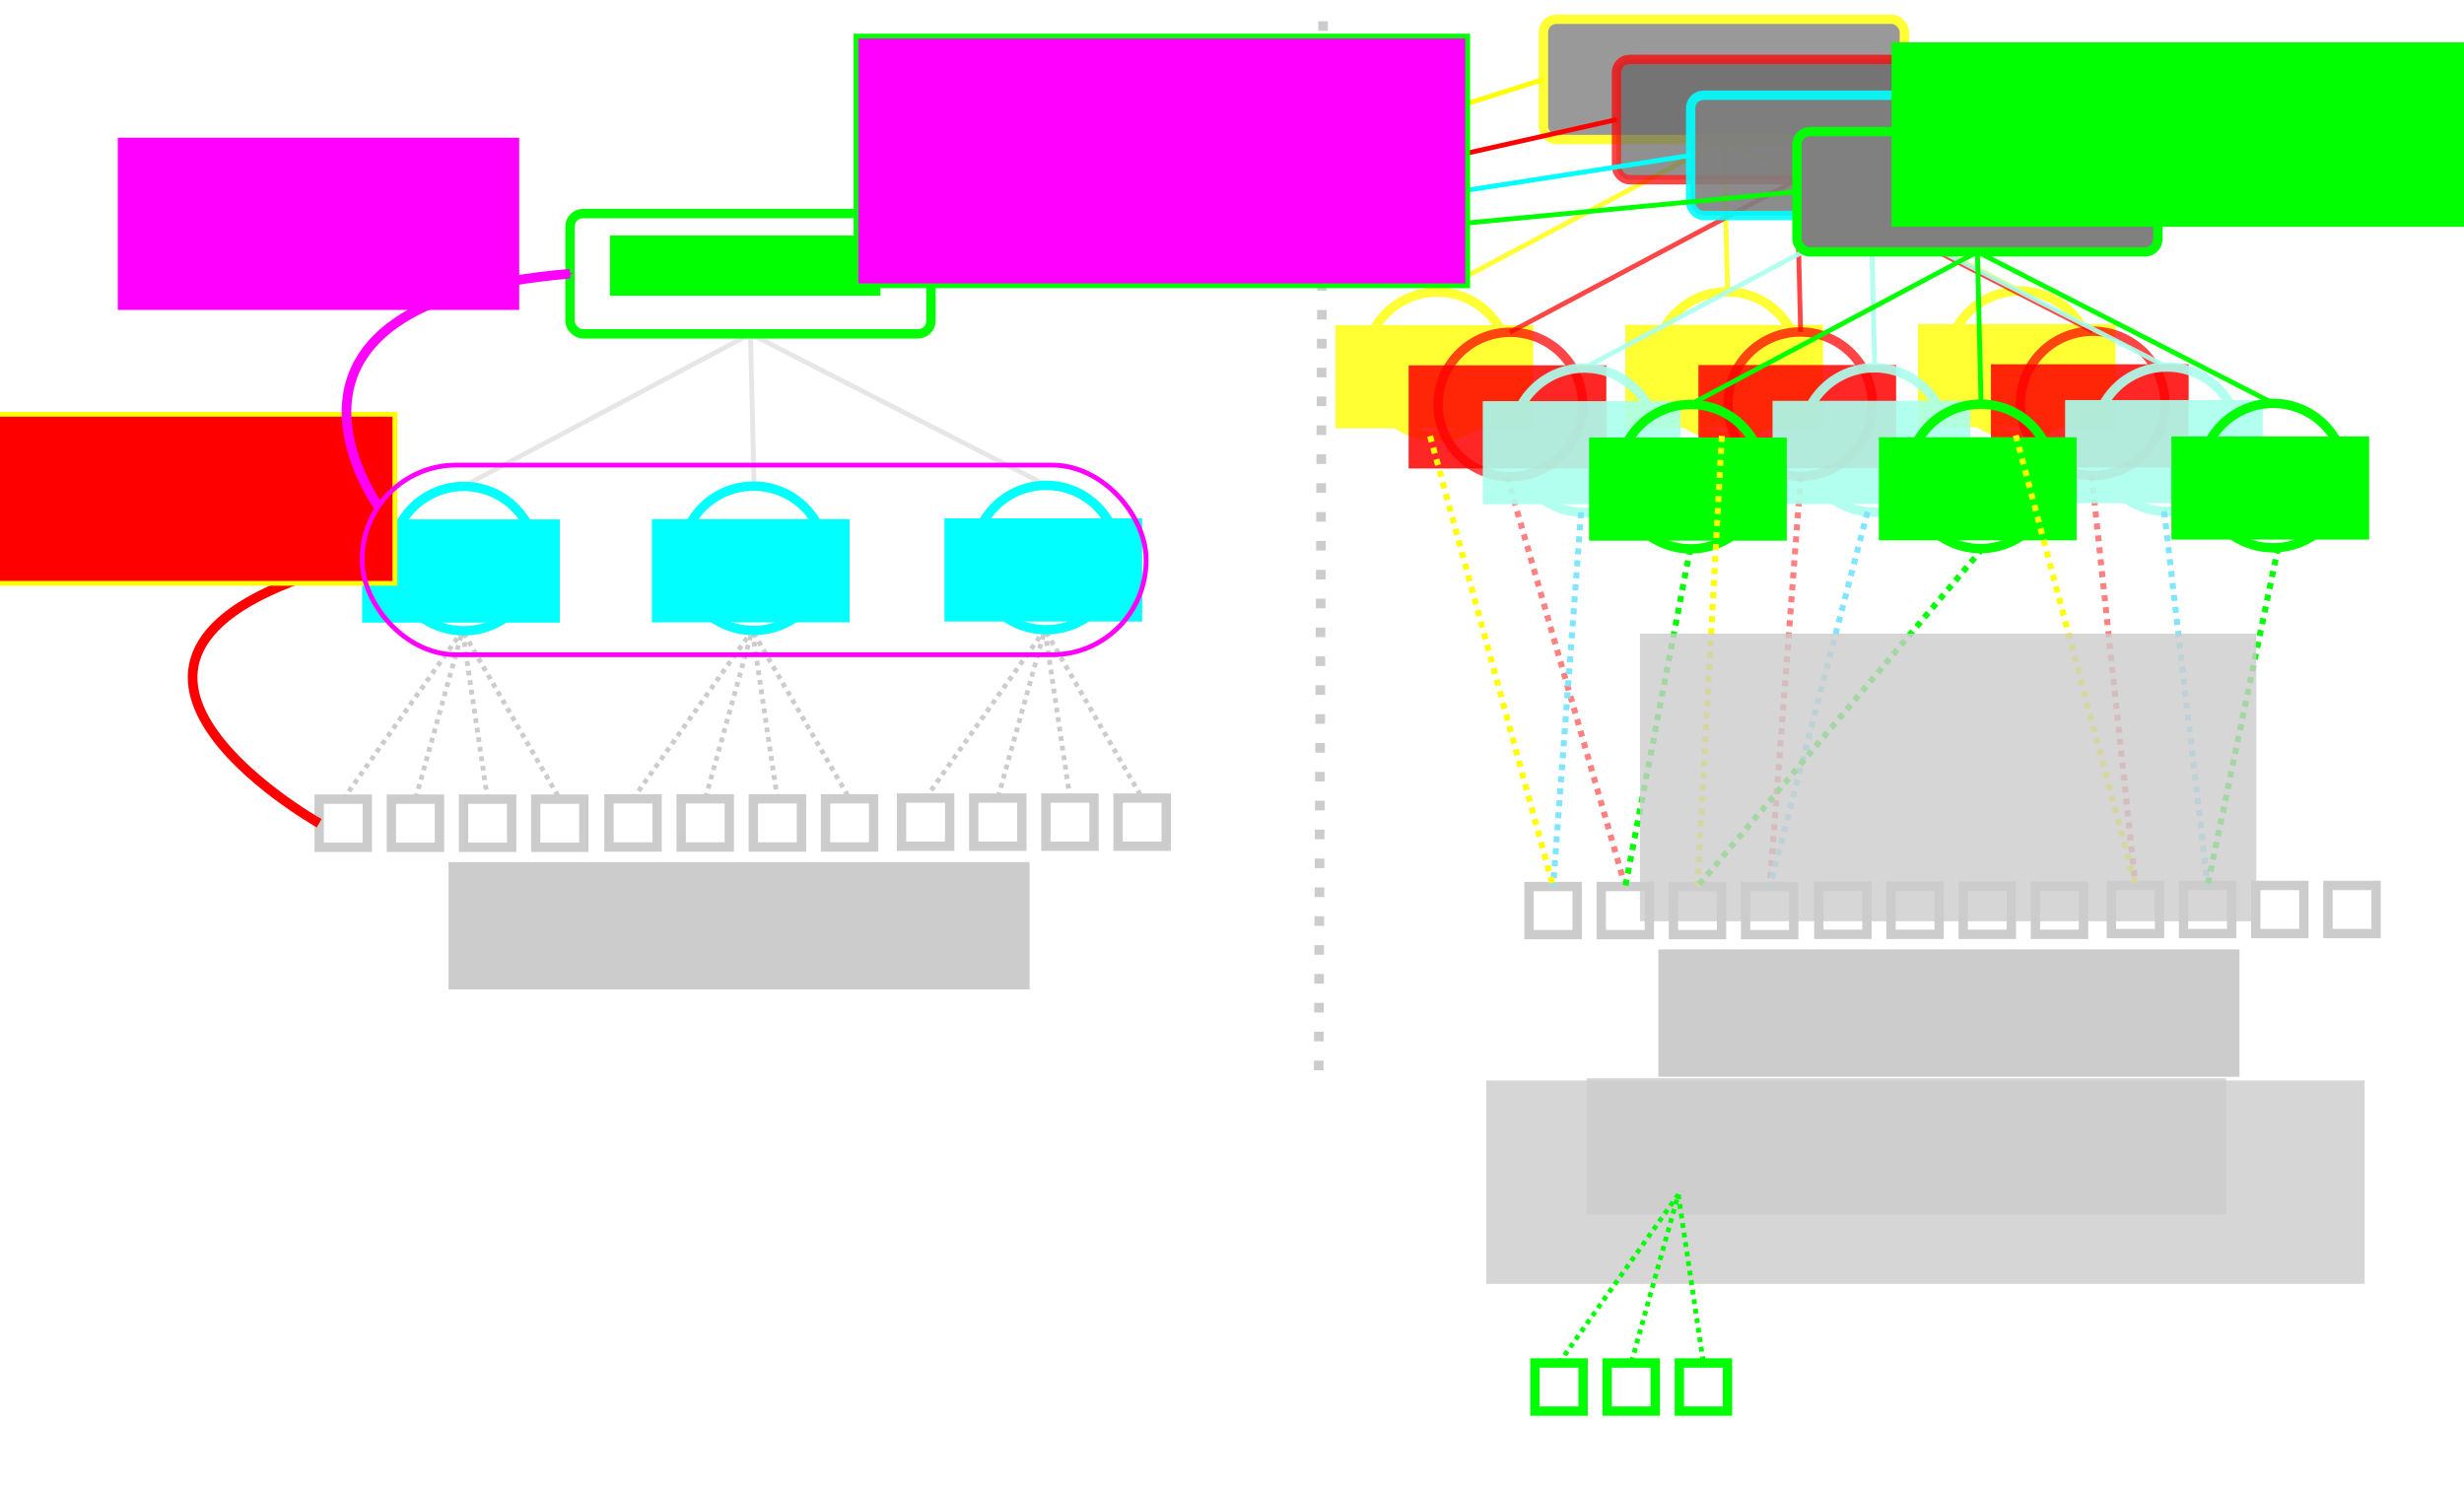 <?xml version="1.0" encoding="UTF-8" standalone="no"?>
<!-- Created with Inkscape (http://www.inkscape.org/) -->

<svg
   xmlns:dc="http://purl.org/dc/elements/1.1/"
   xmlns:cc="http://creativecommons.org/ns#"
   xmlns:rdf="http://www.w3.org/1999/02/22-rdf-syntax-ns#"
   xmlns:svg="http://www.w3.org/2000/svg"
   xmlns="http://www.w3.org/2000/svg"
   xmlns:sodipodi="http://sodipodi.sourceforge.net/DTD/sodipodi-0.dtd"
   xmlns:inkscape="http://www.inkscape.org/namespaces/inkscape"
   version="1.2"
   width="1024"
   height="620"
   id="svg2"
   inkscape:version="0.48.4 r9939"
   sodipodi:docname="HierarchicalVoxelFields3.svg">
  <sodipodi:namedview
     pagecolor="#111111"
     bordercolor="#666666"
     borderopacity="1"
     objecttolerance="10"
     gridtolerance="10"
     guidetolerance="10"
     inkscape:pageopacity="1"
     inkscape:pageshadow="2"
     inkscape:window-width="1920"
     inkscape:window-height="1025"
     id="namedview12"
     showgrid="true"
     inkscape:zoom="1.0766271"
     inkscape:cx="597.41373"
     inkscape:cy="306.54898"
     inkscape:window-x="-7"
     inkscape:window-y="510"
     inkscape:window-maximized="1"
     inkscape:current-layer="svg2"
     inkscape:snap-bbox="false"
     inkscape:snap-midpoints="true"
     inkscape:snap-nodes="true"
     inkscape:snap-grids="false"
     inkscape:snap-to-guides="false"
     inkscape:snap-smooth-nodes="true"
     inkscape:object-nodes="true"
     inkscape:object-paths="true">
    <inkscape:grid
       type="xygrid"
       id="grid2989"
       empspacing="5"
       visible="true"
       enabled="true"
       snapvisiblegridlinesonly="true" />
  </sodipodi:namedview>
  <defs
     id="defs4">
    <marker
       inkscape:stockid="Arrow1Mend"
       orient="auto"
       refY="0.0"
       refX="0.0"
       id="Arrow1Mend"
       style="overflow:visible;">
      <path
         id="path4070"
         d="M 0.0,0.0 L 5.0,-5.0 L -12.5,0.0 L 5.0,5.0 L 0.0,0.0 z "
         style="fill-rule:evenodd;stroke:#000000;stroke-width:1.0pt;"
         transform="scale(0.4) rotate(180) translate(10,0)" />
    </marker>
    <marker
       inkscape:stockid="Arrow1Mendo"
       orient="auto"
       refY="0.0"
       refX="0.0"
       id="Arrow1Mendo"
       style="overflow:visible;">
      <path
         id="path4508"
         d="M 0.0,0.0 L 5.0,-5.0 L -12.5,0.0 L 5.0,5.0 L 0.0,0.0 z "
         style="stroke:#ff0000;stroke-width:1.0pt;fill:#ff0000;fill-rule:evenodd"
         transform="scale(0.4) rotate(180) translate(10,0)" />
    </marker>
    <marker
       inkscape:stockid="Arrow1MendB"
       orient="auto"
       refY="0.0"
       refX="0.0"
       id="Arrow1MendB"
       style="overflow:visible;">
      <path
         id="path4858"
         d="M 0.0,0.0 L 5.0,-5.0 L -12.5,0.0 L 5.0,5.0 L 0.0,0.0 z "
         style="stroke:#ff00ff;stroke-width:1.0pt;fill:#ff00ff;fill-rule:evenodd"
         transform="scale(0.4) rotate(180) translate(10,0)" />
    </marker>
    <marker
       inkscape:stockid="Arrow1Mendh"
       orient="auto"
       refY="0.0"
       refX="0.0"
       id="Arrow1Mendh"
       style="overflow:visible;">
      <path
         id="path5414"
         d="M 0.0,0.0 L 5.0,-5.0 L -12.5,0.0 L 5.0,5.0 L 0.0,0.0 z "
         style="stroke:#00ff00;stroke-width:1.0pt;fill:#00ff00;fill-rule:evenodd"
         transform="scale(0.4) rotate(180) translate(10,0)" />
    </marker>
    <marker
       inkscape:stockid="Arrow1Mendh"
       orient="auto"
       refY="0"
       refX="0"
       id="Arrow1Mendh-3"
       style="overflow:visible">
      <path
         id="path5414-2"
         d="M 0,0 5,-5 -12.5,0 5,5 0,0 z"
         style="fill:#00ff00;fill-rule:evenodd;stroke:#00ff00;stroke-width:1pt"
         transform="matrix(-0.4,0,0,-0.4,-4,0)"
         inkscape:connector-curvature="0" />
    </marker>
    <marker
       inkscape:stockid="Arrow1Mendh"
       orient="auto"
       refY="0"
       refX="0"
       id="Arrow1Mendh-2"
       style="overflow:visible">
      <path
         id="path5414-4"
         d="M 0,0 5,-5 -12.5,0 5,5 0,0 z"
         style="fill:#00ff00;fill-rule:evenodd;stroke:#00ff00;stroke-width:1pt"
         transform="matrix(-0.4,0,0,-0.4,-4,0)"
         inkscape:connector-curvature="0" />
    </marker>
    <marker
       inkscape:stockid="Arrow1Mend3"
       orient="auto"
       refY="0.0"
       refX="0.0"
       id="Arrow1Mend3"
       style="overflow:visible;">
      <path
         id="path7595"
         d="M 0.0,0.0 L 5.0,-5.0 L -12.5,0.0 L 5.0,5.0 L 0.0,0.0 z "
         style="stroke:#00ffff;stroke-width:1.0pt;fill:#00ffff;fill-rule:evenodd"
         transform="scale(0.4) rotate(180) translate(10,0)" />
    </marker>
    <filter
       id="filter8439"
       inkscape:collect="always">
      <feGaussianBlur
         id="feGaussianBlur8441"
         stdDeviation="1.783"
         inkscape:collect="always" />
    </filter>
    <filter
       id="filter8443"
       inkscape:collect="always">
      <feGaussianBlur
         id="feGaussianBlur8445"
         stdDeviation="1.189"
         inkscape:collect="always" />
    </filter>
    <filter
       id="filter8462"
       inkscape:collect="always">
      <feGaussianBlur
         id="feGaussianBlur8464"
         stdDeviation="1.62"
         inkscape:collect="always" />
    </filter>
    <filter
       id="filter8481"
       inkscape:collect="always">
      <feGaussianBlur
         id="feGaussianBlur8483"
         stdDeviation="1.07"
         inkscape:collect="always" />
    </filter>
    <filter
       id="filter8765"
       inkscape:collect="always">
      <feGaussianBlur
         id="feGaussianBlur8767"
         stdDeviation="1.595"
         inkscape:collect="always" />
    </filter>
    <filter
       id="filter8858"
       inkscape:collect="always">
      <feGaussianBlur
         id="feGaussianBlur8860"
         stdDeviation="1.783"
         inkscape:collect="always" />
    </filter>
    <filter
       id="filter8862"
       inkscape:collect="always">
      <feGaussianBlur
         id="feGaussianBlur8864"
         stdDeviation="2.377"
         inkscape:collect="always" />
    </filter>
    <filter
       id="filter8977"
       inkscape:collect="always">
      <feGaussianBlur
         id="feGaussianBlur8979"
         stdDeviation="1.189"
         inkscape:collect="always" />
    </filter>
    <marker
       inkscape:stockid="Arrow1Mendf"
       orient="auto"
       refY="0.0"
       refX="0.0"
       id="Arrow1Mendf"
       style="overflow:visible;">
      <path
         id="path9212"
         d="M 0.0,0.0 L 5.0,-5.0 L -12.5,0.0 L 5.0,5.0 L 0.0,0.0 z "
         style="stroke:#ffff00;stroke-width:1.0pt;fill:#ffff00;fill-rule:evenodd"
         transform="scale(0.4) rotate(180) translate(10,0)" />
    </marker>
    <filter
       inkscape:collect="always"
       id="filter9656">
      <feGaussianBlur
         inkscape:collect="always"
         stdDeviation="2.042"
         id="feGaussianBlur9658" />
    </filter>
    <filter
       inkscape:collect="always"
       id="filter9660">
      <feGaussianBlur
         inkscape:collect="always"
         stdDeviation="1.583"
         id="feGaussianBlur9662" />
    </filter>
    <filter
       inkscape:collect="always"
       id="filter9664">
      <feGaussianBlur
         inkscape:collect="always"
         stdDeviation="1.095"
         id="feGaussianBlur9666" />
    </filter>
    <filter
       inkscape:collect="always"
       id="filter9686"
       x="-0.113"
       width="1.226"
       y="-0.031"
       height="1.062">
      <feGaussianBlur
         inkscape:collect="always"
         stdDeviation="2.403"
         id="feGaussianBlur9688" />
    </filter>
    <filter
       inkscape:collect="always"
       id="filter9690"
       x="-0.57"
       width="2.14"
       y="-0.031"
       height="1.062">
      <feGaussianBlur
         inkscape:collect="always"
         stdDeviation="2.403"
         id="feGaussianBlur9692" />
    </filter>
    <filter
       inkscape:collect="always"
       id="filter9694"
       x="-0.116"
       width="1.232"
       y="-0.031"
       height="1.062">
      <feGaussianBlur
         inkscape:collect="always"
         stdDeviation="2.403"
         id="feGaussianBlur9696" />
    </filter>
    <filter
       inkscape:collect="always"
       id="filter9767"
       x="-0.073"
       width="1.145"
       y="-0.134"
       height="1.268">
      <feGaussianBlur
         inkscape:collect="always"
         stdDeviation="1.125"
         id="feGaussianBlur9769" />
    </filter>
    <filter
       inkscape:collect="always"
       id="filter9771"
       x="-0.081"
       width="1.163"
       y="-0.134"
       height="1.268">
      <feGaussianBlur
         inkscape:collect="always"
         stdDeviation="1.125"
         id="feGaussianBlur9773" />
    </filter>
    <filter
       inkscape:collect="always"
       id="filter9775"
       x="-0.072"
       width="1.144"
       y="-0.133"
       height="1.267">
      <feGaussianBlur
         inkscape:collect="always"
         stdDeviation="1.125"
         id="feGaussianBlur9777" />
    </filter>
    <filter
       inkscape:collect="always"
       id="filter9859"
       x="-0.073"
       width="1.145"
       y="-0.134"
       height="1.268">
      <feGaussianBlur
         inkscape:collect="always"
         stdDeviation="1.125"
         id="feGaussianBlur9861" />
    </filter>
    <filter
       inkscape:collect="always"
       id="filter9863"
       x="-0.081"
       width="1.163"
       y="-0.134"
       height="1.268">
      <feGaussianBlur
         inkscape:collect="always"
         stdDeviation="1.125"
         id="feGaussianBlur9865" />
    </filter>
    <filter
       inkscape:collect="always"
       id="filter9867"
       x="-0.072"
       width="1.144"
       y="-0.133"
       height="1.267">
      <feGaussianBlur
         inkscape:collect="always"
         stdDeviation="1.125"
         id="feGaussianBlur9869" />
    </filter>
  </defs>
  <g
     style="opacity:0.8;filter:url(#filter8862)"
     transform="translate(-308.457,7.824)"
     id="g8643">
    <rect
       style="fill:#808080;stroke:#ffff00;stroke-width:3.889;stroke-miterlimit:4;stroke-opacity:1;stroke-dasharray:none;stroke-dashoffset:0"
       id="rect2985-4-6"
       y="0.169"
       x="949.884"
       ry="5.389"
       height="50"
       width="150" />
    <path
       inkscape:connector-curvature="0"
       id="path4025-4-9"
       d="m 905.568,113.569 119.316,-63.4 1.522,63.292"
       style="fill:none;stroke:#ffff00;stroke-width:2;stroke-linecap:butt;stroke-linejoin:miter;stroke-miterlimit:4;stroke-opacity:1;stroke-dasharray:none" />
    <path
       inkscape:connector-curvature="0"
       id="path4027-9-3"
       d="m 1024.884,50.169 123.029,62.97"
       style="fill:none;stroke:#ffff00;stroke-width:2;stroke-linecap:butt;stroke-linejoin:miter;stroke-miterlimit:4;stroke-opacity:1;stroke-dasharray:none" />
    <path
       inkscape:connector-curvature="0"
       style="fill:none;stroke:#ffff00;stroke-width:3.889;stroke-miterlimit:4;stroke-opacity:1;stroke-dasharray:none;stroke-dashoffset:0"
       id="path2987-1-6"
       d="m 935.757,143.583 a 30,30 0 0 1 -60,0 30,30 0 1 1 60,0 z" />
    <flowRoot
       transform="translate(772.465,-105.365)"
       style="font-size:22px;font-style:italic;font-variant:normal;font-weight:bold;font-stretch:normal;text-align:center;line-height:125%;writing-mode:lr-tb;text-anchor:middle;fill:#ffff00;font-family:Montserrat;-inkscape-font-specification:Montserrat"
       id="flowRoot2999-9-6"
       xml:space="preserve"><flowRegion
         id="flowRegion3001-7-5"><rect
           style="font-size:22px;fill:#ffff00"
           y="232.679"
           x="91.025"
           height="42.875"
           width="82.162"
           id="rect3003-8-9" /></flowRegion><flowPara
         style="font-size:22px;font-style:italic;font-variant:normal;font-weight:bold;font-stretch:normal;fill:#ffff00;font-family:Montserrat;-inkscape-font-specification:Montserrat Bold Italic"
         id="flowPara3005-0-8">SV<flowSpan
   id="flowSpan4023-2-2"
   style="font-size:65.001%;baseline-shift:sub;fill:#ffff00">o</flowSpan></flowPara></flowRoot>    <path
       inkscape:connector-curvature="0"
       style="fill:none;stroke:#ffff00;stroke-width:3.889;stroke-miterlimit:4;stroke-opacity:1;stroke-dasharray:none;stroke-dashoffset:0"
       id="path2987-3-2-0"
       d="m 1056.19,143.459 a 30,30 0 0 1 -60,0 30,30 0 1 1 60,0 z" />
    <flowRoot
       transform="translate(892.898,-105.489)"
       style="font-size:22px;font-style:italic;font-variant:normal;font-weight:bold;font-stretch:normal;text-align:center;line-height:125%;writing-mode:lr-tb;text-anchor:middle;fill:#ffff00;font-family:Montserrat;-inkscape-font-specification:Montserrat"
       id="flowRoot2999-8-1-2"
       xml:space="preserve"><flowRegion
         id="flowRegion3001-6-4-8"><rect
           style="font-size:22px;fill:#ffff00"
           y="232.679"
           x="91.025"
           height="42.875"
           width="82.162"
           id="rect3003-5-46-9" /></flowRegion><flowPara
         style="font-size:22px;font-style:italic;font-variant:normal;font-weight:bold;font-stretch:normal;fill:#ffff00;font-family:Montserrat;-inkscape-font-specification:Montserrat Bold Italic"
         id="flowPara3005-8-5-9">SV<flowSpan
   id="flowSpan4019-2-4"
   style="font-size:65.001%;baseline-shift:sub;fill:#ffff00">i</flowSpan></flowPara></flowRoot>    <path
       inkscape:connector-curvature="0"
       style="fill:none;stroke:#ffff00;stroke-width:3.889;stroke-miterlimit:4;stroke-opacity:1;stroke-dasharray:none;stroke-dashoffset:0"
       id="path2987-3-5-6-8"
       d="m 1177.77,143.138 a 30,30 0 0 1 -60,0 30,30 0 1 1 60,0 z" />
    <flowRoot
       transform="translate(1014.478,-105.81)"
       style="font-size:22px;font-style:italic;font-variant:normal;font-weight:bold;font-stretch:normal;text-align:center;line-height:125%;writing-mode:lr-tb;text-anchor:middle;fill:#ffff00;font-family:Montserrat;-inkscape-font-specification:Montserrat"
       id="flowRoot2999-8-7-7-0"
       xml:space="preserve"><flowRegion
         id="flowRegion3001-6-6-9-5"><rect
           style="font-size:22px;fill:#ffff00"
           y="232.679"
           x="91.025"
           height="42.875"
           width="82.162"
           id="rect3003-5-4-2-1" /></flowRegion><flowPara
         style="font-size:22px;font-style:italic;font-variant:normal;font-weight:bold;font-stretch:normal;fill:#ffff00;font-family:Montserrat;-inkscape-font-specification:Montserrat Bold Italic"
         id="flowPara3005-8-7-9-3">SV<flowSpan
   id="flowSpan4021-3-2"
   style="font-size:65.001%;baseline-shift:sub;fill:#ffff00">n</flowSpan></flowPara></flowRoot>  </g>
  <g
     transform="translate(0,-432.362)"
     id="layer1" />
  <flowRoot
     id="flowRoot2989"
     xml:space="preserve"
     style="font-size:18px;font-style:italic;font-variant:normal;font-weight:bold;font-stretch:normal;text-align:center;line-height:125%;writing-mode:lr-tb;text-anchor:middle;fill:none;stroke:#ffffff;stroke-width:3.889;stroke-miterlimit:4;stroke-opacity:1;stroke-dasharray:none;stroke-dashoffset:0;font-family:LMRoman10;-inkscape-font-specification:LMRoman10 Bold Italic"><flowRegion
       id="flowRegion2991"><rect
         width="61.303"
         height="41.797"
         x="58.516"
         y="215.032"
         id="rect2993" /></flowRegion><flowPara
       id="flowPara2995" /></flowRoot>  <flowRoot
     xml:space="preserve"
     id="flowRoot2991"
     style="-inkscape-font-specification:Montserrat;font-family:Montserrat;font-weight:bold;font-style:italic;font-stretch:normal;font-variant:normal;font-size:18px;text-anchor:middle;text-align:center;writing-mode:lr;line-height:125%;stroke-width:3.889;stroke-miterlimit:4;stroke-dasharray:none;stroke:#ffffff;stroke-dashoffset:0;fill-opacity:0;stroke-opacity:1;opacity:1;fill:none"><flowRegion
       id="flowRegion2993"><rect
         id="rect2995"
         width="44.584"
         height="32.509"
         x="74.306"
         y="217.818"
         style="-inkscape-font-specification:Montserrat;font-family:Montserrat" /></flowRegion><flowPara
       id="flowPara2997" /></flowRoot>  <rect
     style="fill:#00ffff;fill-opacity:0;stroke:#cccccc;stroke-width:3.889;stroke-miterlimit:4;stroke-opacity:1;stroke-dasharray:none;stroke-dashoffset:0"
     id="rect3042"
     width="20"
     height="20"
     x="132.646"
     y="332.166"
     ry="5.389"
     rx="0" />
  <rect
     style="fill:#00ffff;fill-opacity:0;stroke:#cccccc;stroke-width:3.889;stroke-miterlimit:4;stroke-opacity:1;stroke-dasharray:none;stroke-dashoffset:0"
     id="rect3042-3"
     width="20"
     height="20"
     x="162.646"
     y="332.166"
     ry="5.389"
     rx="0" />
  <rect
     style="fill:#00ffff;fill-opacity:0;stroke:#cccccc;stroke-width:3.889;stroke-miterlimit:4;stroke-opacity:1;stroke-dasharray:none;stroke-dashoffset:0"
     id="rect3042-1"
     width="20"
     height="20"
     x="192.646"
     y="332.166"
     ry="5.389"
     rx="0" />
  <rect
     style="fill:#00ffff;fill-opacity:0;stroke:#cccccc;stroke-width:3.889;stroke-miterlimit:4;stroke-opacity:1;stroke-dasharray:none;stroke-dashoffset:0"
     id="rect3042-3-5"
     width="20"
     height="20"
     x="222.646"
     y="332.166"
     ry="5.389"
     rx="0" />
  <path
     style="fill:none;stroke:#cccccc;stroke-width:2;stroke-linecap:butt;stroke-linejoin:miter;stroke-miterlimit:4;stroke-opacity:1;stroke-dasharray:2, 2;stroke-dashoffset:0"
     d="M 142.646,332.166 192.211,262.164 172.646,332.166"
     id="path3085"
     inkscape:connector-curvature="0" />
  <path
     style="fill:none;stroke:#cccccc;stroke-width:2;stroke-linecap:butt;stroke-linejoin:miter;stroke-miterlimit:4;stroke-opacity:1;stroke-dasharray:2, 2;stroke-dashoffset:0"
     d="M 202.646,332.166 192.211,262.164 232.646,332.166"
     id="path3087"
     inkscape:connector-curvature="0"
     sodipodi:nodetypes="ccc" />
  <rect
     style="fill:#00ffff;fill-opacity:0;stroke:#cccccc;stroke-width:3.889;stroke-miterlimit:4;stroke-opacity:1;stroke-dasharray:none;stroke-dashoffset:0"
     id="rect3042-7"
     width="20"
     height="20"
     x="253.079"
     y="332.043"
     ry="5.389"
     rx="0" />
  <rect
     style="fill:#00ffff;fill-opacity:0;stroke:#cccccc;stroke-width:3.889;stroke-miterlimit:4;stroke-opacity:1;stroke-dasharray:none;stroke-dashoffset:0"
     id="rect3042-3-0"
     width="20"
     height="20"
     x="283.079"
     y="332.043"
     ry="5.389"
     rx="0" />
  <rect
     style="fill:#00ffff;fill-opacity:0;stroke:#cccccc;stroke-width:3.889;stroke-miterlimit:4;stroke-opacity:1;stroke-dasharray:none;stroke-dashoffset:0"
     id="rect3042-1-8"
     width="20"
     height="20"
     x="313.079"
     y="332.043"
     ry="5.389"
     rx="0" />
  <rect
     style="fill:#00ffff;fill-opacity:0;stroke:#cccccc;stroke-width:3.889;stroke-miterlimit:4;stroke-opacity:1;stroke-dasharray:none;stroke-dashoffset:0"
     id="rect4529"
     width="20"
     height="20"
     x="343.079"
     y="332.043"
     ry="5.389"
     rx="0" />
  <path
     style="fill:none;stroke:#cccccc;stroke-width:2;stroke-linecap:butt;stroke-linejoin:miter;stroke-miterlimit:4;stroke-opacity:1;stroke-dasharray:2, 2;stroke-dashoffset:0"
     d="m 263.079,332.043 49.565,-70.003 -19.565,70.003"
     id="path3085-7"
     inkscape:connector-curvature="0" />
  <path
     style="fill:none;stroke:#cccccc;stroke-width:2;stroke-linecap:butt;stroke-linejoin:miter;stroke-miterlimit:4;stroke-opacity:1;stroke-dasharray:2, 2;stroke-dashoffset:0"
     d="m 323.079,332.043 -10.435,-70.003 40.435,70.003"
     id="path3087-9"
     inkscape:connector-curvature="0"
     sodipodi:nodetypes="ccc" />
  <rect
     style="fill:#00ffff;fill-opacity:0;stroke:#cccccc;stroke-width:3.889;stroke-miterlimit:4;stroke-opacity:1;stroke-dasharray:none;stroke-dashoffset:0"
     id="rect3042-7-5"
     width="20"
     height="20"
     x="374.659"
     y="331.722"
     ry="5.389"
     rx="0" />
  <rect
     style="fill:#00ffff;fill-opacity:0;stroke:#cccccc;stroke-width:3.889;stroke-miterlimit:4;stroke-opacity:1;stroke-dasharray:none;stroke-dashoffset:0"
     id="rect3042-3-0-3"
     width="20"
     height="20"
     x="404.659"
     y="331.722"
     ry="5.389"
     rx="0" />
  <rect
     style="fill:#00ffff;fill-opacity:0;stroke:#cccccc;stroke-width:3.889;stroke-miterlimit:4;stroke-opacity:1;stroke-dasharray:none;stroke-dashoffset:0"
     id="rect3042-1-8-0"
     width="20"
     height="20"
     x="434.659"
     y="331.722"
     ry="5.389"
     rx="0" />
  <rect
     style="fill:#00ffff;fill-opacity:0;stroke:#cccccc;stroke-width:3.889;stroke-miterlimit:4;stroke-opacity:1;stroke-dasharray:none;stroke-dashoffset:0"
     id="rect3042-3-5-2"
     width="20"
     height="20"
     x="464.659"
     y="331.722"
     ry="5.389"
     rx="0" />
  <path
     style="fill:none;stroke:#cccccc;stroke-width:2;stroke-linecap:butt;stroke-linejoin:miter;stroke-miterlimit:4;stroke-opacity:1;stroke-dasharray:2, 2;stroke-dashoffset:0"
     d="m 384.659,331.722 49.565,-70.003 -19.565,70.003"
     id="path3085-7-6"
     inkscape:connector-curvature="0" />
  <path
     style="fill:none;stroke:#cccccc;stroke-width:2;stroke-linecap:butt;stroke-linejoin:miter;stroke-miterlimit:4;stroke-opacity:1;stroke-dasharray:2, 2;stroke-dashoffset:0"
     d="m 444.659,331.722 -10.435,-70.003 40.435,70.003"
     id="path3087-9-1"
     inkscape:connector-curvature="0"
     sodipodi:nodetypes="ccc" />
  <path
     style="fill:none;stroke:#e6e6e6;stroke-width:2;stroke-linecap:butt;stroke-linejoin:miter;stroke-miterlimit:4;stroke-opacity:1;stroke-dasharray:none"
     d="m 192.567,202.16 119.316,-63.4 1.522,63.292"
     id="path4025"
     inkscape:connector-curvature="0" />
  <path
     style="fill:none;stroke:#e6e6e6;stroke-width:2;stroke-linecap:butt;stroke-linejoin:miter;stroke-miterlimit:4;stroke-opacity:1;stroke-dasharray:none"
     d="m 311.883,138.76 123.029,62.97"
     id="path4027"
     inkscape:connector-curvature="0" />
  <rect
     width="150"
     height="50"
     ry="5.389"
     x="236.883"
     y="88.76"
     id="rect2985"
     style="fill:none;stroke:#00ff00;stroke-width:3.889;stroke-miterlimit:4;stroke-opacity:1;stroke-dasharray:none;stroke-dashoffset:0" />
  <path
     d="m 222.757,232.174 a 30,30 0 0 1 -60,0 30,30 0 1 1 60,0 z"
     id="path2987"
     style="fill:none;stroke:#00ffff;stroke-width:3.889;stroke-miterlimit:4;stroke-opacity:1;stroke-dasharray:none;stroke-dashoffset:0"
     inkscape:connector-curvature="0" />
  <flowRoot
     xml:space="preserve"
     id="flowRoot2999"
     style="font-size:22px;font-style:italic;font-variant:normal;font-weight:bold;font-stretch:normal;text-align:center;line-height:125%;writing-mode:lr-tb;text-anchor:middle;fill:#00ffff;stroke:none;font-family:Montserrat;-inkscape-font-specification:Montserrat"
     transform="translate(59.464,-16.774)"><flowRegion
       id="flowRegion3001"><rect
         id="rect3003"
         width="82.162"
         height="42.875"
         x="91.025"
         y="232.679"
         style="font-size:22px;fill:#00ffff;stroke:none" /></flowRegion><flowPara
       id="flowPara3005"
       style="font-size:22px;font-style:italic;font-variant:normal;font-weight:bold;font-stretch:normal;fill:#00ffff;font-family:Montserrat;-inkscape-font-specification:Montserrat Bold Italic">SV<flowSpan
   style="font-size:65.001%;baseline-shift:sub"
   id="flowSpan4023">o</flowSpan></flowPara></flowRoot>  <path
     d="m 343.19,232.051 a 30,30 0 0 1 -60,0 30,30 0 1 1 60,0 z"
     id="path2987-3"
     style="fill:none;stroke:#00ffff;stroke-width:3.889;stroke-miterlimit:4;stroke-opacity:1;stroke-dasharray:none;stroke-dashoffset:0"
     inkscape:connector-curvature="0" />
  <flowRoot
     xml:space="preserve"
     id="flowRoot2999-8"
     style="font-size:22px;font-style:italic;font-variant:normal;font-weight:bold;font-stretch:normal;text-align:center;line-height:125%;writing-mode:lr-tb;text-anchor:middle;fill:#00ffff;stroke:none;font-family:Montserrat;-inkscape-font-specification:Montserrat"
     transform="translate(179.897,-16.897)"><flowRegion
       id="flowRegion3001-6"><rect
         id="rect3003-5"
         width="82.162"
         height="42.875"
         x="91.025"
         y="232.679"
         style="font-size:22px;fill:#00ffff;stroke:none" /></flowRegion><flowPara
       id="flowPara3005-8"
       style="font-size:22px;font-style:italic;font-variant:normal;font-weight:bold;font-stretch:normal;fill:#00ffff;font-family:Montserrat;-inkscape-font-specification:Montserrat Bold Italic">SV<flowSpan
   style="font-size:65.001%;baseline-shift:sub;fill:#00ffff"
   id="flowSpan4019">i</flowSpan></flowPara></flowRoot>  <path
     d="m 464.77,231.73 a 30,30 0 0 1 -60,0 30,30 0 1 1 60,0 z"
     id="path2987-3-5"
     style="fill:none;stroke:#00ffff;stroke-width:3.889;stroke-miterlimit:4;stroke-opacity:1;stroke-dasharray:none;stroke-dashoffset:0"
     inkscape:connector-curvature="0" />
  <flowRoot
     xml:space="preserve"
     id="flowRoot2999-8-7"
     style="font-size:22px;font-style:italic;font-variant:normal;font-weight:bold;font-stretch:normal;text-align:center;line-height:125%;writing-mode:lr-tb;text-anchor:middle;fill:#00ffff;stroke:none;font-family:Montserrat;-inkscape-font-specification:Montserrat"
     transform="translate(301.477,-17.218)"><flowRegion
       id="flowRegion3001-6-6"><rect
         id="rect3003-5-4"
         width="82.162"
         height="42.875"
         x="91.025"
         y="232.679"
         style="font-size:22px;fill:#00ffff;stroke:none" /></flowRegion><flowPara
       id="flowPara3005-8-7"
       style="font-size:22px;font-style:italic;font-variant:normal;font-weight:bold;font-stretch:normal;fill:#00ffff;font-family:Montserrat;-inkscape-font-specification:Montserrat Bold Italic">SV<flowSpan
   style="font-size:65.001%;baseline-shift:sub"
   id="flowSpan9912">j</flowSpan></flowPara></flowRoot>  <flowRoot
     xml:space="preserve"
     id="flowRoot4029"
     style="font-size:22px;font-style:italic;font-variant:normal;font-weight:bold;font-stretch:normal;text-align:center;line-height:125%;writing-mode:lr-tb;text-anchor:middle;fill:#00ff00;fill-opacity:1;stroke:none;font-family:Montserrat;-inkscape-font-specification:Montserrat Bold Italic"
     transform="translate(98.85,9.166)"><flowRegion
       id="flowRegion4031"><rect
         id="rect4033"
         width="112.388"
         height="25.078"
         x="154.65"
         y="88.711"
         style="fill:#00ff00;fill-opacity:1;stroke:none" /></flowRegion><flowPara
       id="flowPara4035"
       style="fill:#00ff00;fill-opacity:1;stroke:none">Tracker<flowSpan
   style="font-size:65.001%;baseline-shift:sub"
   id="flowSpan4037">k</flowSpan></flowPara></flowRoot>  <flowRoot
     xml:space="preserve"
     id="flowRoot4039"
     style="font-size:22px;font-style:italic;font-variant:normal;font-weight:bold;font-stretch:normal;text-align:center;line-height:125%;writing-mode:lr-tb;text-anchor:middle;fill:#cccccc;fill-opacity:1;stroke:none;font-family:Open Sans;-inkscape-font-specification:Open Sans Bold Italic"
     transform="translate(70.299,5.814)"><flowRegion
       id="flowRegion4041"><rect
         id="rect4043"
         width="241.495"
         height="52.943"
         x="116.103"
         y="352.498"
         style="font-style:italic;font-variant:normal;font-weight:bold;font-stretch:normal;fill:#cccccc;font-family:Open Sans;-inkscape-font-specification:Open Sans Bold Italic" /></flowRegion><flowPara
       id="flowPara4047">Observed Voxels t<flowSpan
   style="font-size:65.001%;baseline-shift:sub;fill:#cccccc"
   id="flowSpan4049">0</flowSpan></flowPara></flowRoot>  <path
     style="fill:none;stroke:#ff0000;stroke-width:4;stroke-linecap:butt;stroke-linejoin:miter;stroke-miterlimit:4;stroke-opacity:1;stroke-dasharray:none;marker-end:url(#Arrow1Mendo)"
     d="m 132.646,342.166 c 0,0 -129.497,-73.011 17.882,-109.444"
     id="path4055"
     inkscape:connector-curvature="0"
     sodipodi:nodetypes="cc" />
  <flowRoot
     transform="translate(-430.921,-76.727)"
     style="font-size:22px;font-style:italic;font-variant:normal;font-weight:bold;font-stretch:normal;text-align:center;line-height:125%;writing-mode:lr-tb;text-anchor:middle;fill:#ff0000;fill-opacity:1;stroke:#ffff00;stroke-width:2;stroke-miterlimit:4;stroke-opacity:1;stroke-dasharray:none;stroke-dashoffset:0;font-family:Open Sans;-inkscape-font-specification:Open Sans Bold Italic"
     id="flowRoot4637"
     xml:space="preserve"><flowRegion
       id="flowRegion4639"><rect
         style="fill:#ff0000"
         y="248.919"
         x="420.996"
         height="70.275"
         width="174.047"
         id="rect4641" /></flowRegion><flowPara
       style="fill:#ff0000;stroke:none"
       id="flowPara4643">Supervoxel</flowPara><flowPara
       style="fill:#ff0000;stroke:none"
       id="flowPara4645">Segmentation</flowPara></flowRoot>  <rect
     ry="39.078"
     y="193.315"
     x="150.527"
     height="78.814"
     width="325.763"
     id="rect4653"
     style="fill:none;stroke:#ff00ff;stroke-width:2;stroke-miterlimit:4;stroke-opacity:1;stroke-dasharray:none;stroke-dashoffset:0" />
  <flowRoot
     transform="translate(-309.657,-106.302)"
     style="font-size:22px;font-style:italic;font-variant:normal;font-weight:bold;font-stretch:normal;text-align:center;line-height:125%;writing-mode:lr-tb;text-anchor:middle;fill:#ff00ff;stroke:none;font-family:Open Sans;-inkscape-font-specification:Open Sans Bold Italic"
     id="flowRoot4655"
     xml:space="preserve"><flowRegion
       id="flowRegion4657"><rect
         style="fill:#ff00ff;stroke:none"
         y="163.538"
         x="358.602"
         height="71.589"
         width="166.822"
         id="rect4659" /></flowRegion><flowPara
       id="flowPara4661">LCCP Initializes k Trackers</flowPara></flowRoot>  <g
     style="filter:url(#filter8462)"
     id="g8453"
     transform="translate(22,0)">
    <path
       style="fill:none;stroke:#ff8080;stroke-width:2.5;stroke-linecap:butt;stroke-linejoin:miter;stroke-miterlimit:4;stroke-opacity:1;stroke-dasharray:2.5, 2.5;stroke-dashoffset:0"
       d="m 604.337,198.068 49.106,170.402"
       id="path8447"
       inkscape:connector-curvature="0" />
    <path
       style="fill:none;stroke:#ff8080;stroke-width:2.5;stroke-linecap:butt;stroke-linejoin:miter;stroke-miterlimit:4;stroke-opacity:1;stroke-dasharray:2.5, 2.5;stroke-dashoffset:0"
       d="M 726.382,197.99 713.443,368.47"
       id="path8449"
       inkscape:connector-curvature="0" />
    <path
       style="fill:none;stroke:#ff8080;stroke-width:2.5;stroke-linecap:butt;stroke-linejoin:miter;stroke-miterlimit:4;stroke-opacity:1;stroke-dasharray:2.5, 2.5;stroke-dashoffset:0"
       d="m 847.255,197.667 18.2,170.358"
       id="path8451"
       inkscape:connector-curvature="0" />
  </g>
  <rect
     width="150"
     height="50"
     ry="5.389"
     x="671.791"
     y="24.7"
     id="rect2985-0"
     style="opacity:0.85;fill:#666666;stroke:#ff0000;stroke-width:3.889;stroke-miterlimit:4;stroke-opacity:1;stroke-dasharray:none;stroke-dashoffset:0;filter:url(#filter8858)" />
  <path
     style="opacity:0.85;fill:none;stroke:#ff0000;stroke-width:2;stroke-linecap:butt;stroke-linejoin:miter;stroke-miterlimit:4;stroke-opacity:1;stroke-dasharray:none;filter:url(#filter8858)"
     d="m 627.475,138.101 119.316,-63.4 1.522,63.292"
     id="path4025-4-3-9"
     inkscape:connector-curvature="0" />
  <path
     style="opacity:0.85;fill:none;stroke:#ff0000;stroke-width:2;stroke-linecap:butt;stroke-linejoin:miter;stroke-miterlimit:4;stroke-opacity:1;stroke-dasharray:none;filter:url(#filter8858)"
     d="M 746.791,74.7 869.819,137.671"
     id="path4027-9-2-4"
     inkscape:connector-curvature="0" />
  <path
     d="m 657.664,168.115 a 30,30 0 0 1 -60,0 30,30 0 1 1 60,0 z"
     id="path2987-1-7-3"
     style="opacity:0.85;fill:none;stroke:#ff0000;stroke-width:3.889;stroke-miterlimit:4;stroke-opacity:1;stroke-dasharray:none;stroke-dashoffset:0;filter:url(#filter8858)"
     inkscape:connector-curvature="0" />
  <flowRoot
     xml:space="preserve"
     id="flowRoot2999-9-5-6"
     style="font-size:22px;font-style:italic;font-variant:normal;font-weight:bold;font-stretch:normal;text-align:center;line-height:125%;writing-mode:lr-tb;text-anchor:middle;opacity:0.85;fill:#ff0000;stroke:none;filter:url(#filter9867);font-family:Montserrat;-inkscape-font-specification:Montserrat"
     transform="translate(494.372,-80.834)"><flowRegion
       id="flowRegion3001-7-1-5"><rect
         id="rect3003-8-1-6"
         width="82.162"
         height="42.875"
         x="91.025"
         y="232.679"
         style="font-size:22px;fill:#ff0000;stroke:none" /></flowRegion><flowPara
       id="flowPara3005-0-2-7"
       style="font-size:22px;font-style:italic;font-variant:normal;font-weight:bold;font-stretch:normal;fill:#ff0000;stroke:none;font-family:Montserrat;-inkscape-font-specification:Montserrat Bold Italic">SV<flowSpan
   style="font-size:65.001%;baseline-shift:sub;fill:#ff0000;stroke:none"
   id="flowSpan4023-2-6-8">o</flowSpan></flowPara></flowRoot>  <path
     d="m 778.097,167.991 a 30,30 0 0 1 -60,0 30,30 0 1 1 60,0 z"
     id="path2987-3-2-1-9"
     style="opacity:0.85;fill:none;stroke:#ff0000;stroke-width:3.889;stroke-miterlimit:4;stroke-opacity:1;stroke-dasharray:none;stroke-dashoffset:0;filter:url(#filter8858)"
     inkscape:connector-curvature="0" />
  <flowRoot
     xml:space="preserve"
     id="flowRoot2999-8-1-6-3"
     style="font-size:22px;font-style:italic;font-variant:normal;font-weight:bold;font-stretch:normal;text-align:center;line-height:125%;writing-mode:lr-tb;text-anchor:middle;opacity:0.85;fill:#ff0000;stroke:none;filter:url(#filter9863);font-family:Montserrat;-inkscape-font-specification:Montserrat"
     transform="translate(614.804,-80.957)"><flowRegion
       id="flowRegion3001-6-4-7-3"><rect
         id="rect3003-5-46-4-6"
         width="82.162"
         height="42.875"
         x="91.025"
         y="232.679"
         style="font-size:22px;fill:#ff0000;stroke:none" /></flowRegion><flowPara
       id="flowPara3005-8-5-5-8"
       style="font-size:22px;font-style:italic;font-variant:normal;font-weight:bold;font-stretch:normal;fill:#ff0000;stroke:none;font-family:Montserrat;-inkscape-font-specification:Montserrat Bold Italic">SV<flowSpan
   style="font-size:65.001%;baseline-shift:sub;fill:#ff0000;stroke:none"
   id="flowSpan4019-2-5-4">i</flowSpan></flowPara></flowRoot>  <flowRoot
     xml:space="preserve"
     id="flowRoot2999-8-7-7-6-8"
     style="font-size:22px;font-style:italic;font-variant:normal;font-weight:bold;font-stretch:normal;text-align:center;line-height:125%;writing-mode:lr-tb;text-anchor:middle;opacity:0.85;fill:#ff0000;stroke:none;filter:url(#filter9859);font-family:Montserrat;-inkscape-font-specification:Montserrat"
     transform="translate(736.385,-81.278)"><flowRegion
       id="flowRegion3001-6-6-9-7-0"><rect
         id="rect3003-5-4-2-7-2"
         width="82.162"
         height="42.875"
         x="91.025"
         y="232.679"
         style="font-size:22px;fill:#ff0000;stroke:none" /></flowRegion><flowPara
       id="flowPara3005-8-7-9-9-9"
       style="font-size:22px;font-style:italic;font-variant:normal;font-weight:bold;font-stretch:normal;fill:#ff0000;stroke:none;font-family:Montserrat;-inkscape-font-specification:Montserrat Bold Italic">SV<flowSpan
   style="font-size:65.001%;baseline-shift:sub;fill:#ff0000;stroke:none"
   id="flowSpan4021-3-3-8">n</flowSpan></flowPara></flowRoot>  <path
     d="m 899.677,167.67 a 30,30 0 0 1 -60,0 30,30 0 1 1 60,0 z"
     id="path2987-3-5-6-3-0"
     style="opacity:0.85;fill:none;stroke:#ff0000;stroke-width:3.889;stroke-miterlimit:4;stroke-opacity:1;stroke-dasharray:none;stroke-dashoffset:0;filter:url(#filter8858)"
     inkscape:connector-curvature="0" />
  <path
     style="fill:none;stroke:#cccccc;stroke-width:4;stroke-linecap:butt;stroke-linejoin:miter;stroke-miterlimit:4;stroke-opacity:1;stroke-dasharray:4, 8;stroke-dashoffset:0"
     d="M 549.865,8.832 548.008,450.954"
     id="path9934"
     inkscape:connector-curvature="0" />
  <path
     sodipodi:nodetypes="cc"
     style="fill:none;stroke:#ff0000;stroke-width:2;stroke-linecap:butt;stroke-linejoin:miter;stroke-miterlimit:4;stroke-opacity:1;stroke-dasharray:none;marker-start:none;marker-end:url(#Arrow1Mendo);filter:url(#filter9660)"
     d="M 386.883,113.76 671.791,49.7"
     id="path5029"
     inkscape:connector-curvature="0" />
  <g
     style="filter:url(#filter8977)"
     id="g8952"
     transform="translate(22,0)">
    <g
       id="g8126"
       style="opacity:0.9">
      <g
         id="g8105">
        <path
           inkscape:connector-curvature="0"
           id="path4025-4-3"
           d="m 636.291,152.984 119.316,-63.4 1.522,63.292"
           style="fill:none;stroke:#aaffee;stroke-width:2;stroke-linecap:butt;stroke-linejoin:miter;stroke-miterlimit:4;stroke-opacity:1;stroke-dasharray:none" />
        <path
           inkscape:connector-curvature="0"
           id="path4027-9-2"
           d="M 755.607,89.584 878.635,152.555"
           style="fill:none;stroke:#aaffee;stroke-width:2;stroke-linecap:butt;stroke-linejoin:miter;stroke-miterlimit:4;stroke-opacity:1;stroke-dasharray:none" />
        <path
           inkscape:connector-curvature="0"
           style="fill:none;stroke:#aaffee;stroke-width:3.889;stroke-miterlimit:4;stroke-opacity:1;stroke-dasharray:none;stroke-dashoffset:0"
           id="path2987-1-7"
           d="m 666.48,182.998 a 30,30 0 0 1 -60,0 30,30 0 1 1 60,0 z" />
        <flowRoot
           transform="translate(503.188,-65.95)"
           style="font-size:22px;font-style:italic;font-variant:normal;font-weight:bold;font-stretch:normal;text-align:center;line-height:125%;writing-mode:lr-tb;text-anchor:middle;fill:#aaffee;stroke:none;font-family:Montserrat;-inkscape-font-specification:Montserrat"
           id="flowRoot2999-9-5"
           xml:space="preserve"><flowRegion
             id="flowRegion3001-7-1"><rect
               style="font-size:22px;fill:#aaffee;stroke:none"
               y="232.679"
               x="91.025"
               height="42.875"
               width="82.162"
               id="rect3003-8-1" /></flowRegion><flowPara
             style="font-size:22px;font-style:italic;font-variant:normal;font-weight:bold;font-stretch:normal;fill:#aaffee;stroke:none;font-family:Montserrat;-inkscape-font-specification:Montserrat Bold Italic"
             id="flowPara3005-0-2">SV<flowSpan
   id="flowSpan4023-2-6"
   style="font-size:65.001%;baseline-shift:sub;fill:#aaffee;stroke:none">o</flowSpan></flowPara></flowRoot>        <path
           inkscape:connector-curvature="0"
           style="fill:none;stroke:#aaffee;stroke-width:3.889;stroke-miterlimit:4;stroke-opacity:1;stroke-dasharray:none;stroke-dashoffset:0"
           id="path2987-3-2-1"
           d="m 786.913,182.875 a 30,30 0 0 1 -60,0 30,30 0 1 1 60,0 z" />
        <flowRoot
           transform="translate(623.621,-66.073)"
           style="font-size:22px;font-style:italic;font-variant:normal;font-weight:bold;font-stretch:normal;text-align:center;line-height:125%;writing-mode:lr-tb;text-anchor:middle;fill:#aaffee;stroke:none;font-family:Montserrat;-inkscape-font-specification:Montserrat"
           id="flowRoot2999-8-1-6"
           xml:space="preserve"><flowRegion
             id="flowRegion3001-6-4-7"><rect
               style="font-size:22px;fill:#aaffee;stroke:none"
               y="232.679"
               x="91.025"
               height="42.875"
               width="82.162"
               id="rect3003-5-46-4" /></flowRegion><flowPara
             style="font-size:22px;font-style:italic;font-variant:normal;font-weight:bold;font-stretch:normal;fill:#aaffee;stroke:none;font-family:Montserrat;-inkscape-font-specification:Montserrat Bold Italic"
             id="flowPara3005-8-5-5">SV<flowSpan
   id="flowSpan4019-2-5"
   style="font-size:65.001%;baseline-shift:sub;fill:#aaffee;stroke:none">i</flowSpan></flowPara></flowRoot>        <flowRoot
           transform="translate(745.201,-66.394)"
           style="font-size:22px;font-style:italic;font-variant:normal;font-weight:bold;font-stretch:normal;text-align:center;line-height:125%;writing-mode:lr-tb;text-anchor:middle;fill:#aaffee;stroke:none;font-family:Montserrat;-inkscape-font-specification:Montserrat"
           id="flowRoot2999-8-7-7-6"
           xml:space="preserve"><flowRegion
             id="flowRegion3001-6-6-9-7"><rect
               style="font-size:22px;fill:#aaffee;stroke:none"
               y="232.679"
               x="91.025"
               height="42.875"
               width="82.162"
               id="rect3003-5-4-2-7" /></flowRegion><flowPara
             style="font-size:22px;font-style:italic;font-variant:normal;font-weight:bold;font-stretch:normal;fill:#aaffee;stroke:none;font-family:Montserrat;-inkscape-font-specification:Montserrat Bold Italic"
             id="flowPara3005-8-7-9-9">SV<flowSpan
   id="flowSpan4021-3-3"
   style="font-size:65.001%;baseline-shift:sub;fill:#aaffee;stroke:none">n</flowSpan></flowPara></flowRoot>      </g>
      <path
         d="m 908.493,182.554 a 30,30 0 0 1 -60,0 30,30 0 1 1 60,0 z"
         id="path2987-3-5-6-3"
         style="fill:none;stroke:#aaffee;stroke-width:3.889;stroke-miterlimit:4;stroke-opacity:1;stroke-dasharray:none;stroke-dashoffset:0"
         inkscape:connector-curvature="0" />
    </g>
    <rect
       style="opacity:0.9;fill:#808080;stroke:#00ffff;stroke-width:3.889;stroke-miterlimit:4;stroke-opacity:1;stroke-dasharray:none;stroke-dashoffset:0"
       id="rect2985-3"
       y="39.584"
       x="680.607"
       ry="5.389"
       height="50"
       width="150" />
  </g>
  <rect
     width="150"
     height="50"
     ry="5.389"
     x="746.791"
     y="54.7"
     id="rect2985-4"
     style="fill:#808080;stroke:#00ff00;stroke-width:3.889;stroke-miterlimit:4;stroke-opacity:1;stroke-dasharray:none;stroke-dashoffset:0" />
  <path
     sodipodi:nodetypes="cc"
     style="fill:none;stroke:#00ff00;stroke-width:2;stroke-linecap:butt;stroke-linejoin:miter;stroke-miterlimit:4;stroke-opacity:1;stroke-dasharray:none;marker-start:none;marker-end:url(#Arrow1Mendh)"
     d="M 386.883,113.76 746.791,79.7"
     id="path5029-1"
     inkscape:connector-curvature="0" />
  <path
     sodipodi:nodetypes="cc"
     inkscape:connector-curvature="0"
     id="path4663"
     d="m 157.248,210.42 c 0,0 -61.251,-84.749 79.635,-96.66"
     style="fill:none;stroke:#ff00ff;stroke-width:4;stroke-linecap:butt;stroke-linejoin:miter;stroke-miterlimit:4;stroke-opacity:1;stroke-dasharray:none;marker-end:url(#Arrow1MendB)" />
  <flowRoot
     xml:space="preserve"
     id="flowRoot4029-4"
     style="font-size:22px;font-style:italic;font-variant:normal;font-weight:bold;font-stretch:normal;text-align:center;line-height:125%;writing-mode:lr-tb;text-anchor:middle;fill:#00ff00;fill-opacity:1;stroke:none;font-family:Montserrat;-inkscape-font-specification:Montserrat Bold Italic"
     transform="translate(631.45,-71.129)"><flowRegion
       id="flowRegion4031-1"><rect
         id="rect4033-2"
         width="260.869"
         height="76.669"
         x="154.65"
         y="88.711"
         style="fill:#00ff00;fill-opacity:1;stroke:none" /></flowRegion><flowPara
       id="flowPara4035-0"
       style="font-size:20px;fill:#00ff00;fill-opacity:1;stroke:none"><flowSpan
   style="font-size:20px;baseline-shift:super"
   id="flowSpan9881">Particles</flowSpan>0<flowSpan
   id="flowSpan9879">.</flowSpan><flowSpan
   id="flowSpan9877">.</flowSpan><flowSpan
   id="flowSpan9875">n</flowSpan></flowPara></flowRoot>  <rect
     style="fill:#00ffff;fill-opacity:0;stroke:#cccccc;stroke-width:3.889;stroke-miterlimit:4;stroke-opacity:1;stroke-dasharray:none;stroke-dashoffset:0"
     id="rect3042-9"
     width="20"
     height="20"
     x="635.443"
     y="368.47"
     ry="5.389"
     rx="0" />
  <rect
     style="fill:#00ffff;fill-opacity:0;stroke:#cccccc;stroke-width:3.889;stroke-miterlimit:4;stroke-opacity:1;stroke-dasharray:none;stroke-dashoffset:0"
     id="rect3042-3-50"
     width="20"
     height="20"
     x="665.443"
     y="368.47"
     ry="5.389"
     rx="0" />
  <rect
     style="fill:#00ffff;fill-opacity:0;stroke:#cccccc;stroke-width:3.889;stroke-miterlimit:4;stroke-opacity:1;stroke-dasharray:none;stroke-dashoffset:0"
     id="rect3042-1-0"
     width="20"
     height="20"
     x="695.443"
     y="368.47"
     ry="5.389"
     rx="0" />
  <rect
     style="fill:#00ffff;fill-opacity:0;stroke:#cccccc;stroke-width:3.889;stroke-miterlimit:4;stroke-opacity:1;stroke-dasharray:none;stroke-dashoffset:0"
     id="rect3042-3-5-7"
     width="20"
     height="20"
     x="725.443"
     y="368.47"
     ry="5.389"
     rx="0" />
  <rect
     style="fill:#00ffff;fill-opacity:0;stroke:#cccccc;stroke-width:3.889;stroke-miterlimit:4;stroke-opacity:1;stroke-dasharray:none;stroke-dashoffset:0"
     id="rect3042-7-4"
     width="20"
     height="20"
     x="755.876"
     y="368.346"
     ry="5.389"
     rx="0" />
  <rect
     style="fill:#00ffff;fill-opacity:0;stroke:#cccccc;stroke-width:3.889;stroke-miterlimit:4;stroke-opacity:1;stroke-dasharray:none;stroke-dashoffset:0"
     id="rect3042-3-0-1"
     width="20"
     height="20"
     x="785.875"
     y="368.346"
     ry="5.389"
     rx="0" />
  <rect
     style="fill:#00ffff;fill-opacity:0;stroke:#cccccc;stroke-width:3.889;stroke-miterlimit:4;stroke-opacity:1;stroke-dasharray:none;stroke-dashoffset:0"
     id="rect3042-1-8-2"
     width="20"
     height="20"
     x="815.875"
     y="368.346"
     ry="5.389"
     rx="0" />
  <rect
     style="fill:#00ffff;fill-opacity:0;stroke:#cccccc;stroke-width:3.889;stroke-miterlimit:4;stroke-opacity:1;stroke-dasharray:none;stroke-dashoffset:0"
     id="rect4529-9"
     width="20"
     height="20"
     x="845.875"
     y="368.346"
     ry="5.389"
     rx="0" />
  <rect
     style="fill:#00ffff;fill-opacity:0;stroke:#cccccc;stroke-width:3.889;stroke-miterlimit:4;stroke-opacity:1;stroke-dasharray:none;stroke-dashoffset:0"
     id="rect3042-7-5-2"
     width="20"
     height="20"
     x="877.456"
     y="368.026"
     ry="5.389"
     rx="0" />
  <rect
     style="fill:#00ffff;fill-opacity:0;stroke:#cccccc;stroke-width:3.889;stroke-miterlimit:4;stroke-opacity:1;stroke-dasharray:none;stroke-dashoffset:0"
     id="rect3042-3-0-3-7"
     width="20"
     height="20"
     x="907.456"
     y="368.026"
     ry="5.389"
     rx="0" />
  <rect
     style="fill:#00ffff;fill-opacity:0;stroke:#cccccc;stroke-width:3.889;stroke-miterlimit:4;stroke-opacity:1;stroke-dasharray:none;stroke-dashoffset:0"
     id="rect3042-1-8-0-3"
     width="20"
     height="20"
     x="937.456"
     y="368.026"
     ry="5.389"
     rx="0" />
  <rect
     style="fill:#00ffff;fill-opacity:0;stroke:#cccccc;stroke-width:3.889;stroke-miterlimit:4;stroke-opacity:1;stroke-dasharray:none;stroke-dashoffset:0"
     id="rect3042-3-5-2-1"
     width="20"
     height="20"
     x="967.456"
     y="368.026"
     ry="5.389"
     rx="0" />
  <flowRoot
     xml:space="preserve"
     id="flowRoot4039-7"
     style="font-size:22px;font-style:italic;font-variant:normal;font-weight:bold;font-stretch:normal;text-align:center;line-height:125%;writing-mode:lr-tb;text-anchor:middle;fill:#cccccc;fill-opacity:1;stroke:none;font-family:Open Sans;-inkscape-font-specification:Open Sans Bold Italic"
     transform="translate(573.096,42.117)"><flowRegion
       id="flowRegion4041-2"><rect
         id="rect4043-5"
         width="241.495"
         height="52.943"
         x="116.103"
         y="352.498"
         style="font-style:italic;font-variant:normal;font-weight:bold;font-stretch:normal;fill:#cccccc;font-family:Open Sans;-inkscape-font-specification:Open Sans Bold Italic" /></flowRegion><flowPara
       id="flowPara4047-4">Observed Voxels t<flowSpan
   id="flowSpan5784"
   style="font-size:65.001%;baseline-shift:sub">0</flowSpan>+1 </flowPara></flowRoot>  <path
     style="fill:none;stroke:#00ffff;stroke-width:2;stroke-linecap:butt;stroke-linejoin:miter;stroke-miterlimit:4;stroke-opacity:1;stroke-dasharray:none;marker-mid:none;marker-end:url(#Arrow1Mend3);filter:url(#filter9664)"
     d="M 386.883,113.76 702.607,64.584"
     id="path6616"
     inkscape:connector-curvature="0"
     sodipodi:nodetypes="cc" />
  <path
     style="fill:none;stroke:#00ff00;stroke-width:2;stroke-linecap:butt;stroke-linejoin:miter;stroke-miterlimit:4;stroke-opacity:1;stroke-dasharray:none"
     d="m 702.475,168.101 119.316,-63.4 1.522,63.292"
     id="path4025-4"
     inkscape:connector-curvature="0" />
  <path
     style="fill:none;stroke:#00ff00;stroke-width:2;stroke-linecap:butt;stroke-linejoin:miter;stroke-miterlimit:4;stroke-opacity:1;stroke-dasharray:none"
     d="m 821.791,104.7 123.029,62.97"
     id="path4027-9"
     inkscape:connector-curvature="0" />
  <path
     d="m 732.664,198.115 a 30,30 0 0 1 -60,0 30,30 0 1 1 60,0 z"
     id="path2987-1"
     style="fill:none;stroke:#00ff00;stroke-width:3.889;stroke-miterlimit:4;stroke-opacity:1;stroke-dasharray:none;stroke-dashoffset:0"
     inkscape:connector-curvature="0" />
  <flowRoot
     xml:space="preserve"
     id="flowRoot2999-9"
     style="font-size:22px;font-style:italic;font-variant:normal;font-weight:bold;font-stretch:normal;text-align:center;line-height:125%;writing-mode:lr-tb;text-anchor:middle;fill:#00ff00;stroke:none;font-family:Montserrat;-inkscape-font-specification:Montserrat"
     transform="translate(569.372,-50.834)"><flowRegion
       id="flowRegion3001-7"><rect
         id="rect3003-8"
         width="82.162"
         height="42.875"
         x="91.025"
         y="232.679"
         style="font-size:22px;fill:#00ff00;stroke:none" /></flowRegion><flowPara
       id="flowPara3005-0"
       style="font-size:22px;font-style:italic;font-variant:normal;font-weight:bold;font-stretch:normal;fill:#00ff00;stroke:none;font-family:Montserrat;-inkscape-font-specification:Montserrat Bold Italic">SV<flowSpan
   style="font-size:65.001%;baseline-shift:sub;fill:#00ff00;stroke:none"
   id="flowSpan4023-2">o</flowSpan></flowPara></flowRoot>  <path
     d="m 853.097,197.991 a 30,30 0 0 1 -60,0 30,30 0 1 1 60,0 z"
     id="path2987-3-2"
     style="fill:none;stroke:#00ff00;stroke-width:3.889;stroke-miterlimit:4;stroke-opacity:1;stroke-dasharray:none;stroke-dashoffset:0"
     inkscape:connector-curvature="0" />
  <flowRoot
     xml:space="preserve"
     id="flowRoot2999-8-1"
     style="font-size:22px;font-style:italic;font-variant:normal;font-weight:bold;font-stretch:normal;text-align:center;line-height:125%;writing-mode:lr-tb;text-anchor:middle;fill:#00ff00;stroke:none;font-family:Montserrat;-inkscape-font-specification:Montserrat"
     transform="translate(689.804,-50.957)"><flowRegion
       id="flowRegion3001-6-4"><rect
         id="rect3003-5-46"
         width="82.162"
         height="42.875"
         x="91.025"
         y="232.679"
         style="font-size:22px;fill:#00ff00;stroke:none" /></flowRegion><flowPara
       id="flowPara3005-8-5"
       style="font-size:22px;font-style:italic;font-variant:normal;font-weight:bold;font-stretch:normal;fill:#00ff00;stroke:none;font-family:Montserrat;-inkscape-font-specification:Montserrat Bold Italic">SV<flowSpan
   style="font-size:65.001%;baseline-shift:sub;fill:#00ff00;stroke:none"
   id="flowSpan4019-2">i</flowSpan></flowPara></flowRoot>  <path
     d="m 974.677,197.67 a 30,30 0 0 1 -60,0 30,30 0 1 1 60,0 z"
     id="path2987-3-5-6"
     style="fill:none;stroke:#00ff00;stroke-width:3.889;stroke-miterlimit:4;stroke-opacity:1;stroke-dasharray:none;stroke-dashoffset:0"
     inkscape:connector-curvature="0" />
  <flowRoot
     xml:space="preserve"
     id="flowRoot2999-8-7-7"
     style="font-size:22px;font-style:italic;font-variant:normal;font-weight:bold;font-stretch:normal;text-align:center;line-height:125%;writing-mode:lr-tb;text-anchor:middle;fill:#00ff00;stroke:none;font-family:Montserrat;-inkscape-font-specification:Montserrat"
     transform="translate(811.385,-51.278)"><flowRegion
       id="flowRegion3001-6-6-9"><rect
         id="rect3003-5-4-2"
         width="82.162"
         height="42.875"
         x="91.025"
         y="232.679"
         style="font-size:22px;fill:#00ff00;stroke:none" /></flowRegion><flowPara
       id="flowPara3005-8-7-9"
       style="font-size:22px;font-style:italic;font-variant:normal;font-weight:bold;font-stretch:normal;fill:#00ff00;stroke:none;font-family:Montserrat;-inkscape-font-specification:Montserrat Bold Italic">SV<flowSpan
   style="font-size:65.001%;baseline-shift:sub"
   id="flowSpan9914">j</flowSpan></flowPara></flowRoot>  <g
     style="filter:url(#filter8481)"
     id="g8472"
     transform="translate(22,0)">
    <path
       style="fill:none;stroke:#80e5ff;stroke-width:2.5;stroke-linecap:butt;stroke-linejoin:miter;stroke-miterlimit:4;stroke-opacity:1;stroke-dasharray:2.5, 2.5;stroke-dashoffset:0"
       d="M 635.068,212.948 623.443,368.47"
       id="path8466"
       inkscape:connector-curvature="0" />
    <path
       style="fill:none;stroke:#80e5ff;stroke-width:2.5;stroke-linecap:butt;stroke-linejoin:miter;stroke-miterlimit:4;stroke-opacity:1;stroke-dasharray:2.5, 2.5;stroke-dashoffset:0"
       d="M 754.111,212.744 713.443,368.47"
       id="path8468"
       inkscape:connector-curvature="0" />
    <path
       style="fill:none;stroke:#80e5ff;stroke-width:2.5;stroke-linecap:butt;stroke-linejoin:miter;stroke-miterlimit:4;stroke-opacity:1;stroke-dasharray:2.5, 2.5;stroke-dashoffset:0"
       d="m 877.395,212.534 18.061,155.491"
       id="path8470"
       inkscape:connector-curvature="0" />
  </g>
  <path
     inkscape:connector-curvature="0"
     id="path8981"
     d="M 386.883,113.76 641.427,32.993"
     style="fill:none;stroke:#ffff00;stroke-width:2;stroke-linecap:butt;stroke-linejoin:miter;stroke-miterlimit:4;stroke-opacity:1;stroke-dasharray:none;marker-end:url(#Arrow1Mendf);filter:url(#filter9656)"
     sodipodi:nodetypes="cc" />
  <flowRoot
     transform="translate(12.258,-23.081)"
     style="font-size:22px;font-style:italic;font-variant:normal;font-weight:bold;font-stretch:normal;text-align:center;line-height:125%;writing-mode:lr-tb;text-anchor:middle;fill:#ff00ff;fill-opacity:1;stroke:#00ff00;stroke-width:2;stroke-miterlimit:4;stroke-opacity:1;stroke-dasharray:none;stroke-dashoffset:0;font-family:Open Sans;-inkscape-font-specification:Open Sans Bold Italic"
     id="flowRoot5605"
     xml:space="preserve"><flowRegion
       id="flowRegion5607"><rect
         y="38.093"
         x="343.496"
         height="103.771"
         width="254.174"
         id="rect5609" /></flowRegion><flowPara
       style="fill:#00ff00;stroke:none"
       id="flowPara5611">Propagates n particles</flowPara></flowRoot>  <path
     style="fill:none;stroke:#ffff00;stroke-width:2.5;stroke-linecap:butt;stroke-linejoin:miter;stroke-miterlimit:4;stroke-opacity:1;stroke-dasharray:2.5, 2.5;stroke-dashoffset:0;filter:url(#filter9686)"
     d="m 594.32,181.241 51.122,187.229"
     id="path9668"
     inkscape:connector-curvature="0" />
  <path
     style="fill:none;stroke:#ffff00;stroke-width:2.5;stroke-linecap:butt;stroke-linejoin:miter;stroke-miterlimit:4;stroke-opacity:1;stroke-dasharray:2.5, 2.5;stroke-dashoffset:0;filter:url(#filter9690)"
     d="M 715.565,181.188 705.443,368.47"
     id="path9670"
     inkscape:connector-curvature="0" />
  <path
     style="fill:none;stroke:#ffff00;stroke-width:2.5;stroke-linecap:butt;stroke-linejoin:miter;stroke-miterlimit:4;stroke-opacity:1;stroke-dasharray:2.5, 2.5;stroke-dashoffset:0;filter:url(#filter9694)"
     d="m 837.739,180.921 49.717,187.104"
     id="path9672"
     inkscape:connector-curvature="0" />
  <path
     style="fill:none;stroke:#00ff00;stroke-width:2.5;stroke-linecap:butt;stroke-linejoin:miter;stroke-miterlimit:4;stroke-opacity:1;stroke-dasharray:2.5, 2.5;stroke-dashoffset:0"
     d="m 702.427,228.096 -26.985,140.373"
     id="path9718"
     inkscape:connector-curvature="0" />
  <path
     style="fill:none;stroke:#00ff00;stroke-width:2.5;stroke-linecap:butt;stroke-linejoin:miter;stroke-miterlimit:4;stroke-opacity:1;stroke-dasharray:2.5, 2.5;stroke-dashoffset:0"
     d="M 823.895,227.981 705.443,368.47"
     id="path9720"
     inkscape:connector-curvature="0" />
  <path
     style="fill:none;stroke:#00ff00;stroke-width:2.5;stroke-linecap:butt;stroke-linejoin:miter;stroke-miterlimit:4;stroke-opacity:1;stroke-dasharray:2.5, 2.5;stroke-dashoffset:0"
     d="m 946.725,227.6 -29.269,140.425"
     id="path9722"
     inkscape:connector-curvature="0" />
  <flowRoot
     xml:space="preserve"
     id="flowRoot9885"
     style="font-size:22px;font-style:italic;font-variant:normal;font-weight:bold;font-stretch:normal;text-align:center;line-height:125%;writing-mode:lr-tb;text-anchor:middle;opacity:0.8;fill:#cccccc;fill-opacity:1;font-family:Open Sans;-inkscape-font-specification:Open Sans Bold Italic"
     transform="translate(-77.047,-28.242)"><flowRegion
       id="flowRegion9887"><rect
         id="rect9889"
         width="256.144"
         height="119.534"
         x="758.581"
         y="291.61"
         style="fill:#cccccc" /></flowRegion><flowPara
       id="flowPara9891">Stratified Sampling Associates New Voxels With Supervoxels</flowPara></flowRoot>  <flowRoot
     xml:space="preserve"
     id="flowRoot9916"
     style="-inkscape-font-specification:Open Sans Bold Italic;font-family:Open Sans;font-weight:bold;font-style:italic;font-stretch:normal;font-variant:normal;font-size:22px;text-anchor:middle;text-align:center;writing-mode:lr;line-height:125%;fill-opacity:1;opacity:0.8;fill:#cccccc;"><flowRegion
       id="flowRegion9918"><rect
         id="rect9920"
         width="365.029"
         height="84.523"
         x="617.67"
         y="449.096" /></flowRegion><flowPara
       id="flowPara9922"></flowPara></flowRoot>  <flowRoot
     xml:space="preserve"
     id="flowRoot9924"
     style="-inkscape-font-specification:Open Sans Bold Italic;font-family:Open Sans;font-weight:bold;font-style:italic;font-stretch:normal;font-variant:normal;font-size:22px;text-anchor:middle;text-align:center;writing-mode:lr;line-height:125%;fill-opacity:1;opacity:0.8;fill:#cccccc;"><flowRegion
       id="flowRegion9926"><rect
         id="rect9928"
         width="265.644"
         height="56.658"
         x="659.467"
         y="448.167" /></flowRegion><flowPara
       id="flowPara9930"></flowPara></flowRoot>  <rect
     style="fill:#00ffff;fill-opacity:0;stroke:#00ff00;stroke-width:3.889;stroke-miterlimit:4;stroke-opacity:1;stroke-dasharray:none;stroke-dashoffset:0"
     id="rect3042-7-5-1"
     width="20"
     height="20"
     x="637.905"
     y="566.508"
     ry="5.389"
     rx="0" />
  <rect
     style="fill:#00ffff;fill-opacity:0;stroke:#00ff00;stroke-width:3.889;stroke-miterlimit:4;stroke-opacity:1;stroke-dasharray:none;stroke-dashoffset:0"
     id="rect3042-3-0-3-9"
     width="20"
     height="20"
     x="667.905"
     y="566.508"
     ry="5.389"
     rx="0" />
  <rect
     style="fill:#00ffff;fill-opacity:0;stroke:#00ff00;stroke-width:3.889;stroke-miterlimit:4;stroke-opacity:1;stroke-dasharray:none;stroke-dashoffset:0"
     id="rect3042-1-8-0-0"
     width="20"
     height="20"
     x="697.905"
     y="566.508"
     ry="5.389"
     rx="0" />
  <path
     style="fill:none;stroke:#00ff00;stroke-width:2;stroke-linecap:butt;stroke-linejoin:miter;stroke-miterlimit:4;stroke-opacity:1;stroke-dasharray:2, 2;stroke-dashoffset:0"
     d="m 647.905,566.508 49.565,-70.003 -19.565,70.003"
     id="path3085-7-6-2"
     inkscape:connector-curvature="0" />
  <path
     style="fill:none;stroke:#00ff00;stroke-width:2;stroke-linecap:butt;stroke-linejoin:miter;stroke-opacity:1;stroke-miterlimit:4;stroke-dasharray:2,2;stroke-dashoffset:0"
     d="m 697.47,496.505 10.435,70.003"
     id="path9969"
     inkscape:connector-curvature="0" />
</svg>
